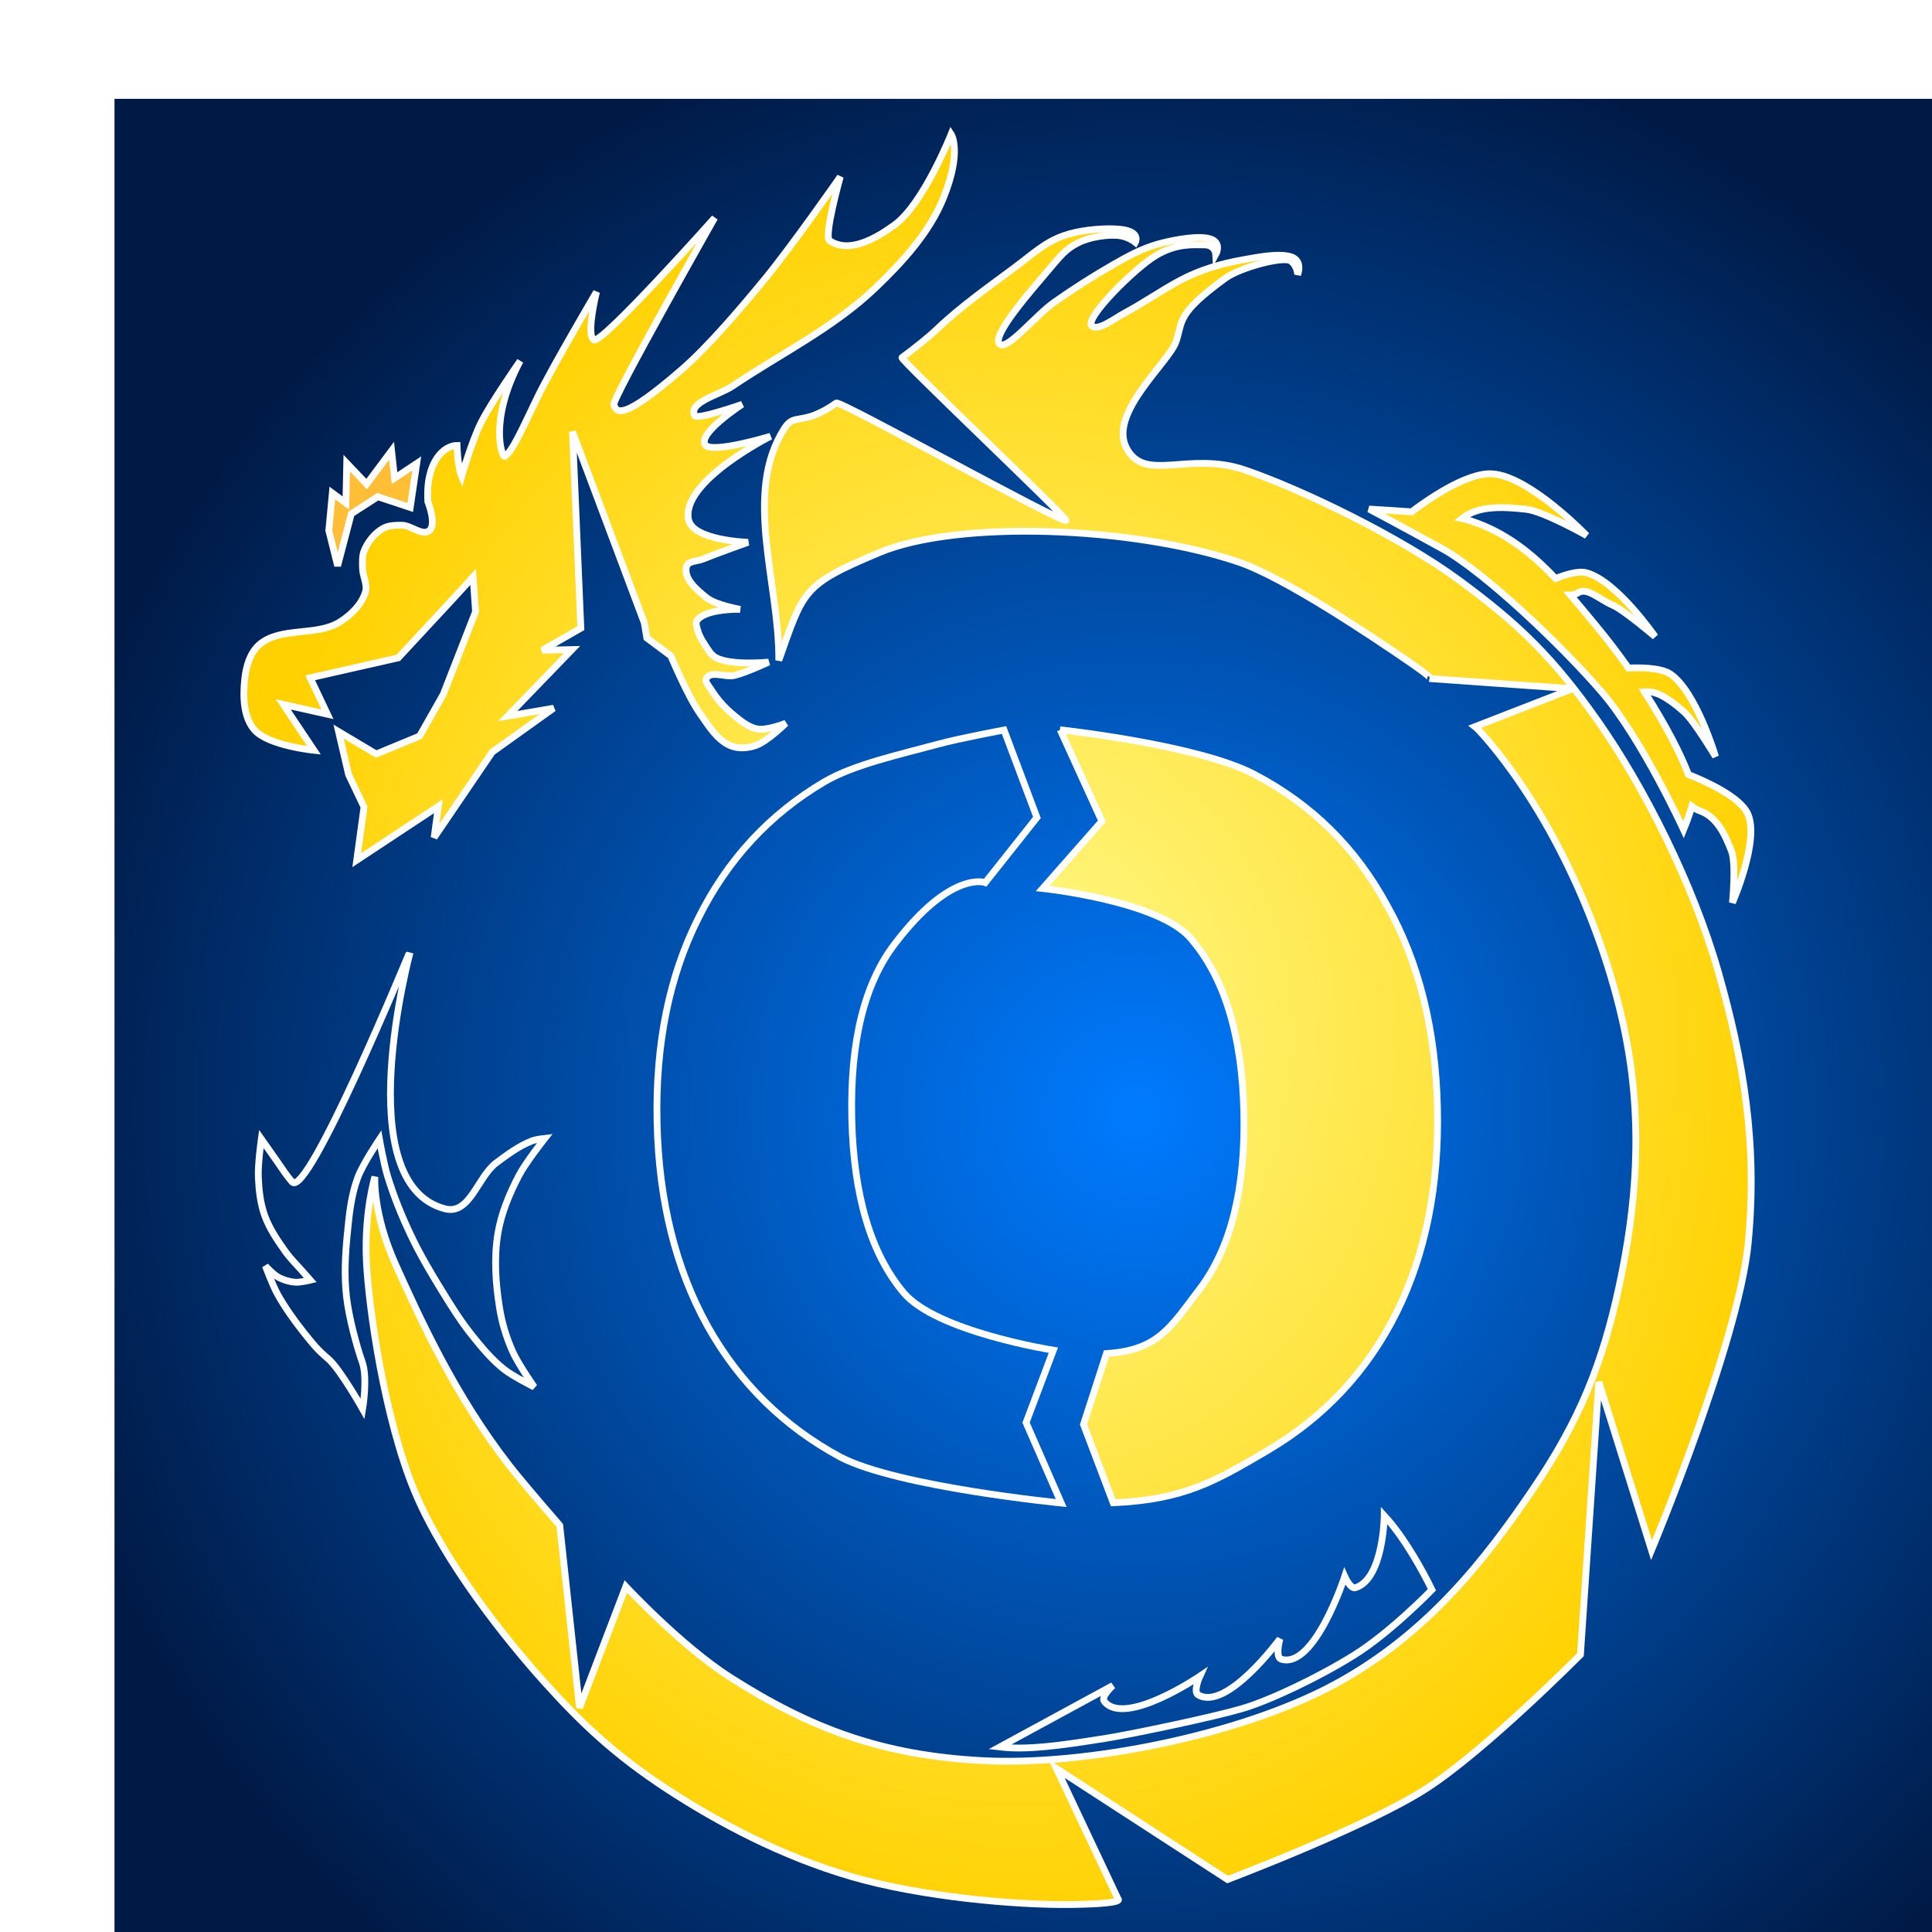 <?xml version="1.0" encoding="UTF-8" standalone="no"?>
<!-- Created with Inkscape (http://www.inkscape.org/) -->

<svg
   width="1080mm"
   height="1080mm"
   viewBox="0 0 1080 1080"
   version="1.1"
   id="svg1"
   xml:space="preserve"
   sodipodi:docname="logo_osiris-sio.svg"
   inkscape:version="1.4.2 (ebf0e94, 2025-05-08)"
   inkscape:export-filename="logo_fond.png"
   inkscape:export-xdpi="96"
   inkscape:export-ydpi="96"
   xmlns:inkscape="http://www.inkscape.org/namespaces/inkscape"
   xmlns:sodipodi="http://sodipodi.sourceforge.net/DTD/sodipodi-0.dtd"
   xmlns:xlink="http://www.w3.org/1999/xlink"
   xmlns="http://www.w3.org/2000/svg"
   xmlns:svg="http://www.w3.org/2000/svg"><sodipodi:namedview
     id="namedview1"
     pagecolor="#505050"
     bordercolor="#eeeeee"
     borderopacity="1"
     inkscape:showpageshadow="0"
     inkscape:pageopacity="0"
     inkscape:pagecheckerboard="0"
     inkscape:deskcolor="#505050"
     inkscape:document-units="mm"
     inkscape:zoom="0.18"
     inkscape:cx="2019.4444"
     inkscape:cy="2058.3333"
     inkscape:window-width="2400"
     inkscape:window-height="1261"
     inkscape:window-x="-9"
     inkscape:window-y="-9"
     inkscape:window-maximized="1"
     inkscape:current-layer="layer2" /><defs
     id="defs1"><linearGradient
       id="linearGradient4"
       inkscape:collect="always"><stop
         style="stop-color:#fffa8c;stop-opacity:1;"
         offset="0"
         id="stop1" /><stop
         style="stop-color:#ffd100;stop-opacity:1;"
         offset="1"
         id="stop4" /></linearGradient><linearGradient
       id="linearGradient2"
       inkscape:collect="always"><stop
         style="stop-color:#ffff00;stop-opacity:1;"
         offset="0"
         id="stop2" /><stop
         style="stop-color:#ffbe36;stop-opacity:1;"
         offset="1"
         id="stop3" /></linearGradient><linearGradient
       id="swatch49"
       inkscape:swatch="solid"><stop
         style="stop-color:#f5ff50;stop-opacity:1;"
         offset="0"
         id="stop49" /></linearGradient><linearGradient
       id="linearGradient25"
       inkscape:collect="always"><stop
         style="stop-color:#ffdf50;stop-opacity:1;"
         offset="0"
         id="stop25" /><stop
         style="stop-color:#ffd100;stop-opacity:1;"
         offset="1"
         id="stop26" /></linearGradient><linearGradient
       id="linearGradient80"
       inkscape:collect="always"><stop
         style="stop-color:#007bff;stop-opacity:1;"
         offset="0"
         id="stop80" /><stop
         style="stop-color:#001a46;stop-opacity:1;"
         offset="1"
         id="stop81" /></linearGradient><linearGradient
       id="linearGradient44"
       inkscape:collect="always"><stop
         style="stop-color:#ffdf50;stop-opacity:1;"
         offset="0.536"
         id="stop44" /><stop
         style="stop-color:#ffd100;stop-opacity:1;"
         offset="1"
         id="stop45" /></linearGradient><clipPath
       clipPathUnits="userSpaceOnUse"
       id="clipPath12"><g
         inkscape:label="Clip"
         id="use12"
         style="fill:url(#linearGradient1);fill-opacity:1;fill-rule:evenodd;stroke:none;stroke-opacity:1" /></clipPath><filter
       style="color-interpolation-filters:sRGB;"
       inkscape:label="Drop Shadow"
       id="filter46"
       x="-0.053"
       y="-0.053"
       width="1.165"
       height="1.155"><feFlood
         result="flood"
         in="SourceGraphic"
         flood-opacity="0.498"
         flood-color="rgb(0,0,0)"
         id="feFlood45" /><feGaussianBlur
         result="blur"
         in="SourceGraphic"
         stdDeviation="5.735"
         id="feGaussianBlur45" /><feOffset
         result="offset"
         in="blur"
         dx="3"
         dy="6"
         id="feOffset45" /><feComposite
         result="comp1"
         operator="in"
         in="flood"
         in2="offset"
         id="feComposite45" /><feComposite
         result="fbSourceGraphic"
         operator="over"
         in="SourceGraphic"
         in2="comp1"
         id="feComposite46" /><feColorMatrix
         result="fbSourceGraphicAlpha"
         in="fbSourceGraphic"
         values="0 0 0 -1 0 0 0 0 -1 0 0 0 0 -1 0 0 0 0 1 0"
         id="feColorMatrix46" /><feFlood
         id="feFlood46"
         result="flood"
         in="fbSourceGraphic"
         flood-opacity="0.498"
         flood-color="rgb(0,0,0)" /><feGaussianBlur
         id="feGaussianBlur46"
         result="blur"
         in="fbSourceGraphic"
         stdDeviation="1" /><feOffset
         id="feOffset46"
         result="offset"
         in="blur"
         dx="6.923"
         dy="6" /><feComposite
         id="feComposite47"
         result="comp1"
         operator="in"
         in="flood"
         in2="offset" /><feComposite
         id="feComposite48"
         result="fbSourceGraphic"
         operator="over"
         in="fbSourceGraphic"
         in2="comp1" /><feColorMatrix
         result="fbSourceGraphicAlpha"
         in="fbSourceGraphic"
         values="0 0 0 -1 0 0 0 0 -1 0 0 0 0 -1 0 0 0 0 1 0"
         id="feColorMatrix75" /><feFlood
         id="feFlood75"
         result="flood"
         in="fbSourceGraphic"
         flood-opacity="0.169"
         flood-color="rgb(42,42,42)" /><feGaussianBlur
         id="feGaussianBlur75"
         result="blur"
         in="fbSourceGraphic"
         stdDeviation="8.669" /><feOffset
         id="feOffset75"
         result="offset"
         in="blur"
         dx="26.308"
         dy="20.154" /><feComposite
         id="feComposite75"
         result="comp1"
         operator="in"
         in="flood"
         in2="offset" /><feComposite
         id="feComposite76"
         result="fbSourceGraphic"
         operator="over"
         in="fbSourceGraphic"
         in2="comp1" /><feColorMatrix
         result="fbSourceGraphicAlpha"
         in="fbSourceGraphic"
         values="0 0 0 -1 0 0 0 0 -1 0 0 0 0 -1 0 0 0 0 1 0"
         id="feColorMatrix76" /><feFlood
         id="feFlood76"
         result="flood"
         in="fbSourceGraphic"
         flood-opacity="0.169"
         flood-color="rgb(42,42,42)" /><feGaussianBlur
         id="feGaussianBlur76"
         result="blur"
         in="fbSourceGraphic"
         stdDeviation="8.669" /><feOffset
         id="feOffset76"
         result="offset"
         in="blur"
         dx="26.308"
         dy="20.154" /><feComposite
         id="feComposite77"
         result="comp1"
         operator="in"
         in="flood"
         in2="offset" /><feComposite
         id="feComposite78"
         result="comp2"
         operator="over"
         in="fbSourceGraphic"
         in2="comp1" /></filter><linearGradient
       inkscape:collect="always"
       xlink:href="#linearGradient44"
       id="linearGradient1"
       gradientUnits="userSpaceOnUse"
       x1="153.458"
       y1="433.43"
       x2="925.22"
       y2="625.852" /><filter
       style="color-interpolation-filters:sRGB"
       inkscape:label="Drop Shadow"
       id="filter46-2"
       x="-0.33"
       y="-0.127"
       width="1.955"
       height="1.398"><feFlood
         result="flood"
         in="SourceGraphic"
         flood-opacity="0.498"
         flood-color="rgb(0,0,0)"
         id="feFlood45-4" /><feGaussianBlur
         result="blur"
         in="SourceGraphic"
         stdDeviation="10.706 1"
         id="feGaussianBlur45-5" /><feOffset
         result="offset"
         in="blur"
         dx="3"
         dy="6"
         id="feOffset45-5" /><feComposite
         result="comp1"
         operator="in"
         in="flood"
         in2="offset"
         id="feComposite45-1" /><feComposite
         result="fbSourceGraphic"
         operator="over"
         in="SourceGraphic"
         in2="comp1"
         id="feComposite46-7" /><feColorMatrix
         result="fbSourceGraphicAlpha"
         in="fbSourceGraphic"
         values="0 0 0 -1 0 0 0 0 -1 0 0 0 0 -1 0 0 0 0 1 0"
         id="feColorMatrix46-1" /><feFlood
         id="feFlood46-1"
         result="flood"
         in="fbSourceGraphic"
         flood-opacity="0.498"
         flood-color="rgb(0,0,0)" /><feGaussianBlur
         id="feGaussianBlur46-5"
         result="blur"
         in="fbSourceGraphic"
         stdDeviation="1" /><feOffset
         id="feOffset46-2"
         result="offset"
         in="blur"
         dx="6.923"
         dy="6" /><feComposite
         id="feComposite47-7"
         result="comp1"
         operator="in"
         in="flood"
         in2="offset" /><feComposite
         id="feComposite48-6"
         result="fbSourceGraphic"
         operator="over"
         in="fbSourceGraphic"
         in2="comp1" /><feColorMatrix
         result="fbSourceGraphicAlpha"
         in="fbSourceGraphic"
         values="0 0 0 -1 0 0 0 0 -1 0 0 0 0 -1 0 0 0 0 1 0"
         id="feColorMatrix75-1" /><feFlood
         id="feFlood75-4"
         result="flood"
         in="fbSourceGraphic"
         flood-opacity="0.169"
         flood-color="rgb(42,42,42)" /><feGaussianBlur
         id="feGaussianBlur75-2"
         result="blur"
         in="fbSourceGraphic"
         stdDeviation="8.669" /><feOffset
         id="feOffset75-3"
         result="offset"
         in="blur"
         dx="26.308"
         dy="20.154" /><feComposite
         id="feComposite75-2"
         result="comp1"
         operator="in"
         in="flood"
         in2="offset" /><feComposite
         id="feComposite76-2"
         result="fbSourceGraphic"
         operator="over"
         in="fbSourceGraphic"
         in2="comp1" /><feColorMatrix
         result="fbSourceGraphicAlpha"
         in="fbSourceGraphic"
         values="0 0 0 -1 0 0 0 0 -1 0 0 0 0 -1 0 0 0 0 1 0"
         id="feColorMatrix76-1" /><feFlood
         id="feFlood76-6"
         result="flood"
         in="fbSourceGraphic"
         flood-opacity="0.169"
         flood-color="rgb(42,42,42)" /><feGaussianBlur
         id="feGaussianBlur76-8"
         result="blur"
         in="fbSourceGraphic"
         stdDeviation="8.669" /><feOffset
         id="feOffset76-5"
         result="offset"
         in="blur"
         dx="26.308"
         dy="20.154" /><feComposite
         id="feComposite77-7"
         result="comp1"
         operator="in"
         in="flood"
         in2="offset" /><feComposite
         id="feComposite78-6"
         result="comp2"
         operator="over"
         in="fbSourceGraphic"
         in2="comp1" /></filter><filter
       style="color-interpolation-filters:sRGB;"
       inkscape:label="Drop Shadow"
       id="filter27"
       x="-1.004"
       y="-0.707"
       width="3.727"
       height="2.897"><feFlood
         result="flood"
         in="SourceGraphic"
         flood-opacity="0.169"
         flood-color="rgb(42,42,42)"
         id="feFlood26" /><feGaussianBlur
         result="blur"
         in="SourceGraphic"
         stdDeviation="8.669"
         id="feGaussianBlur26" /><feOffset
         result="offset"
         in="blur"
         dx="26.308"
         dy="20.154"
         id="feOffset26" /><feComposite
         result="comp1"
         operator="in"
         in="flood"
         in2="offset"
         id="feComposite26" /><feComposite
         result="comp2"
         operator="over"
         in="SourceGraphic"
         in2="comp1"
         id="feComposite27" /></filter><linearGradient
       inkscape:collect="always"
       xlink:href="#linearGradient25"
       id="linearGradient35"
       gradientUnits="userSpaceOnUse"
       x1="-766.649"
       y1="683.511"
       x2="2578.809"
       y2="683.511"
       gradientTransform="matrix(0.827,-0.439,0.439,0.827,-7.526,295.578)" /><linearGradient
       inkscape:collect="always"
       xlink:href="#linearGradient25"
       id="linearGradient38"
       gradientUnits="userSpaceOnUse"
       x1="-766.649"
       y1="683.511"
       x2="2578.809"
       y2="683.511"
       gradientTransform="matrix(0.88,0.318,-0.318,0.88,330.161,43.309)" /><linearGradient
       inkscape:collect="always"
       xlink:href="#linearGradient25"
       id="linearGradient46"
       gradientUnits="userSpaceOnUse"
       gradientTransform="matrix(-0.884,0.309,-0.309,-0.884,1026.076,885.453)"
       x1="-766.649"
       y1="683.511"
       x2="2578.809"
       y2="683.511" /><linearGradient
       inkscape:collect="always"
       xlink:href="#linearGradient25"
       id="linearGradient47"
       gradientUnits="userSpaceOnUse"
       gradientTransform="matrix(0.925,-0.143,0.143,0.925,-347.975,692.675)"
       x1="-766.649"
       y1="683.511"
       x2="2578.809"
       y2="683.511" /><filter
       style="color-interpolation-filters:sRGB;"
       inkscape:label="Drop Shadow"
       id="filter44"
       x="-0.002"
       y="-0.004"
       width="1.035"
       height="1.027"><feFlood
         result="flood"
         in="SourceGraphic"
         flood-opacity="0.38"
         flood-color="rgb(19,19,19)"
         id="feFlood43" /><feGaussianBlur
         result="blur"
         in="SourceGraphic"
         stdDeviation="0"
         id="feGaussianBlur43" /><feOffset
         result="offset"
         in="blur"
         dx="25.385"
         dy="21.077"
         id="feOffset43" /><feComposite
         result="comp1"
         operator="in"
         in="flood"
         in2="offset"
         id="feComposite43" /><feComposite
         result="comp2"
         operator="over"
         in="SourceGraphic"
         in2="comp1"
         id="feComposite44" /></filter><radialGradient
       inkscape:collect="always"
       xlink:href="#linearGradient4"
       id="radialGradient10"
       cx="552.778"
       cy="549.452"
       fx="552.778"
       fy="549.452"
       r="435.909"
       gradientTransform="matrix(1,0,0,1.166,0,-91.312)"
       gradientUnits="userSpaceOnUse" /><radialGradient
       inkscape:collect="always"
       xlink:href="#linearGradient80"
       id="radialGradient11"
       cx="573.665"
       cy="569.285"
       fx="573.665"
       fy="569.285"
       r="629.969"
       gradientTransform="matrix(1,0,0,0.991,0,5.287)"
       gradientUnits="userSpaceOnUse" /><radialGradient
       inkscape:collect="always"
       xlink:href="#linearGradient2"
       id="radialGradient12"
       gradientUnits="userSpaceOnUse"
       gradientTransform="matrix(1,0,0,1.166,-4.41,-95.722)"
       cx="552.778"
       cy="549.452"
       fx="552.778"
       fy="549.452"
       r="435.909" /><filter
       style="color-interpolation-filters:sRGB;"
       inkscape:label="Drop Shadow"
       id="filter28"
       x="-0.045"
       y="-0.04"
       width="1.11"
       height="1.108"><feFlood
         result="flood"
         in="SourceGraphic"
         flood-opacity="1"
         flood-color="rgb(19,19,19)"
         id="feFlood25" /><feGaussianBlur
         result="blur"
         in="SourceGraphic"
         stdDeviation="7.43"
         id="feGaussianBlur25" /><feOffset
         result="offset"
         in="blur"
         dx="8.769"
         dy="14.923"
         id="feOffset25" /><feComposite
         result="comp1"
         operator="in"
         in="flood"
         in2="offset"
         id="feComposite25" /><feComposite
         result="fbSourceGraphic"
         operator="over"
         in="SourceGraphic"
         in2="comp1"
         id="feComposite28" /><feColorMatrix
         result="fbSourceGraphicAlpha"
         in="fbSourceGraphic"
         values="0 0 0 -1 0 0 0 0 -1 0 0 0 0 -1 0 0 0 0 1 0"
         id="feColorMatrix28" /><feFlood
         id="feFlood28"
         result="flood"
         in="fbSourceGraphic"
         flood-opacity="1"
         flood-color="rgb(19,19,19)" /><feGaussianBlur
         id="feGaussianBlur28"
         result="blur"
         in="fbSourceGraphic"
         stdDeviation="7.43" /><feOffset
         id="feOffset28"
         result="offset"
         in="blur"
         dx="8.769"
         dy="14.923" /><feComposite
         id="feComposite29"
         result="comp1"
         operator="in"
         in="flood"
         in2="offset" /><feComposite
         id="feComposite30"
         result="comp2"
         operator="over"
         in="fbSourceGraphic"
         in2="comp1" /></filter></defs><rect
     style="display:inline;mix-blend-mode:normal;fill:url(#radialGradient11);fill-opacity:1;fill-rule:evenodd;stroke-width:0.265;stroke-dasharray:none;filter:url(#filter46)"
     id="rect80"
     width="1081.852"
     height="1080.382"
     x="1.47"
     y="2.94"
     inkscape:label="fond"
     sodipodi:insensitive="true" /><g
     inkscape:groupmode="layer"
     id="layer2"
     inkscape:label="Main"
     style="display:inline"><ellipse
       style="display:none;opacity:0.57;fill:#ff1717;fill-opacity:1;fill-rule:evenodd;stroke:none;stroke-width:0.366;stroke-opacity:0.992"
       id="path41"
       cx="537.268"
       cy="545.073"
       rx="537.633"
       ry="540.266" /><ellipse
       style="display:none;opacity:0.57;fill:#17ff19;fill-opacity:1;fill-rule:evenodd;stroke:none;stroke-width:0.206;stroke-opacity:0.992"
       id="path41-9"
       cx="523.632"
       cy="575.446"
       rx="297.344"
       ry="309.868" /><path
       style="display:none;fill:url(#linearGradient35);fill-opacity:1;fill-rule:evenodd;stroke:none;stroke-width:0.248;stroke-opacity:0.992"
       d="m 873.97,509.979 c 0,0 -0.887,-14.447 -2.825,-21.364 -1.725,-6.156 -7.731,-17.553 -7.731,-17.553 0,0 43.241,-6.823 53.239,-9.814 11.578,-3.464 23.887,-4.36 35.97,-4.529 5.536,-0.078 12.115,0.413 16.53,1.612 4.416,1.198 9.844,4.549 9.844,4.549 0,0 18.162,-11.207 28.218,-14.457 10.765,-3.48 22.239,-5.332 33.551,-5.134 8.684,0.152 25.601,4.842 25.601,4.842 0,0 -16.171,0.753 -24.061,2.402 -9.523,1.99 -18.833,5.134 -27.77,8.976 -6.698,2.88 -18.407,6.075 -19.201,10.475 -0.793,4.401 14.083,4.83 21.002,7.57 6.561,2.598 13.013,5.468 19.43,8.404 7.169,3.281 14.562,6.191 21.296,10.293 3.919,2.387 11.008,8.267 11.008,8.267 0,0 -11.932,-3.203 -17.866,-4.915 -8.212,-2.37 -14.615,-4.907 -24.545,-7.418 -9.93,-2.51 -27.221,-9.117 -33.764,-5.961 -5.335,2.573 1.387,6.418 8.031,13.772 6.644,7.354 16.323,18.706 23.227,28.93 3.519,5.211 9.944,16.028 9.944,16.028 0,0 -10.383,-8.444 -15.441,-12.824 -6.751,-5.846 -13.271,-11.953 -19.888,-17.95 -9.478,-8.589 -20.848,-20.045 -33.47,-22.115 -3.356,-0.551 -4.363,0.913 -6.231,3.45 -1.867,2.536 -2.669,7.374 -2.322,12.172 0.347,4.798 5.382,15.57 5.382,15.57 0,0 -9.754,-5.028 -13.19,-9.124 -2.837,-3.383 -5.232,-7.634 -5.524,-12.04 -0.334,-5.024 2.037,-10.011 4.429,-14.442 2.221,-4.114 8.954,-10.797 8.954,-10.797 0,0 -12.333,0.168 -18.403,1.127 -6.458,1.021 -12.859,2.637 -18.995,4.896 -6.925,2.55 -13.611,5.839 -19.902,9.696 -5.49,3.365 -10.356,7.657 -15.419,11.636 -3.706,2.913 -9.109,5.77 -9.109,5.77 z"
       id="path13"
       sodipodi:nodetypes="cacssscsscsszssscszszscsssszcssscssssc" /><path
       style="display:none;fill:url(#linearGradient38);fill-opacity:1;fill-rule:evenodd;stroke:none;stroke-width:0.248;stroke-opacity:0.992"
       d="m 800.168,487.117 c 0,0 -69.492,21.931 -84.266,29.25 -10.935,5.417 -23.338,15.23 -29.339,21.896 -6.002,6.666 -4.231,11.318 -8.794,14.795 -11.907,9.071 -29.839,5.339 -43.306,11.871 -9.334,4.527 -18.132,10.741 -25.043,18.478 -3.65,4.087 -8.211,14.241 -8.211,14.241 0,0 11.914,-11.414 19.357,-15.702 7.442,-4.288 16.944,-7.795 24.868,-9.47 7.923,-1.676 16.671,-7.995 21.952,-1.164 5.28,6.831 -11.407,20.2 -15.781,28.277 -4.373,8.076 -7.519,13.064 -10.566,20.119 -3.046,7.054 -7.615,22.106 -7.615,22.106 0,0 8.579,-11.679 12.846,-17.536 6.39,-8.772 12.61,-17.668 19.1,-26.365 4.966,-6.655 9.117,-14.837 15.002,-14.407 5.741,0.42 1.256,12.339 1.988,20.667 0.732,8.328 1.727,21.198 2.334,29.306 0.607,8.108 1.355,19.34 1.355,19.34 0,0 3.783,-11.705 4.887,-17.738 2.319,-12.671 2.627,-27.864 3.593,-38.477 0.966,-10.613 -2.397,-18.151 2.232,-25.2 3.17,-4.827 9.535,-9.229 15.227,-8.26 4.547,0.773 9.798,3.651 12.139,7.625 3.116,5.292 3.087,20.066 3.087,20.066 0,0 5.577,-8.925 5.815,-13.96 0.291,-6.155 -2.052,-12.531 -5.468,-17.659 -2.334,-3.504 -5.877,-6.318 -9.693,-8.096 -3.198,-1.49 -9.637,1.583 -10.42,-1.857 -1.836,-8.074 12.78,-10.761 20.164,-14.506 7.999,-4.057 16.903,-6.076 25.582,-8.339 7.939,-2.07 16.038,-3.517 24.147,-4.767 9.498,-1.465 34.628,-3.196 34.628,-3.196 0,0 -3.267,-11.864 -5.222,-16.655 -1.956,-4.791 -6.577,-14.681 -6.577,-14.681 z"
       id="path20"
       sodipodi:nodetypes="cszsssczzzzzcssszscszssscssssssscsc" /><path
       style="display:none;fill:url(#linearGradient46);fill-opacity:1;fill-rule:evenodd;stroke:none;stroke-width:0.248;stroke-opacity:0.992"
       d="m 384.204,832.192 c 0,0 37.2,-54.901 44.033,-69.906 5.057,-11.106 8.476,-26.547 8.92,-35.506 0.443,-8.959 -3.868,-11.447 -2.525,-17.025 3.503,-14.552 19.764,-22.984 26.08,-36.554 4.378,-9.405 7.275,-19.779 7.747,-30.143 0.249,-5.474 -2.627,-16.227 -2.627,-16.227 0,0 -2.029,16.375 -5.091,24.399 -3.062,8.025 -8.215,16.744 -13.3,23.048 -5.085,6.303 -7.877,16.728 -16.284,14.766 -8.408,-1.962 -3.913,-22.866 -5.623,-31.89 -1.71,-9.024 -2.421,-14.878 -4.514,-22.272 -2.093,-7.394 -8.057,-21.948 -8.057,-21.948 0,0 0.724,14.474 1.115,21.709 0.585,10.836 1.381,21.662 1.842,32.504 0.353,8.296 2.301,17.262 -2.533,20.645 -4.716,3.3 -8.767,-8.773 -14.594,-14.768 -5.827,-5.995 -14.726,-15.345 -20.318,-21.249 -5.591,-5.904 -13.265,-14.14 -13.265,-14.14 0,0 4.459,11.465 7.413,16.839 6.205,11.289 15.56,23.263 21.514,32.102 5.954,8.839 13.322,12.56 14.185,20.948 0.591,5.744 -1.564,13.177 -6.59,16.021 -4.014,2.272 -9.903,3.358 -14.227,1.754 -5.758,-2.135 -15.066,-13.609 -15.066,-13.609 0,0 1.312,10.442 4.308,14.496 3.662,4.956 9.505,8.42 15.392,10.239 4.022,1.243 8.547,1.187 12.628,0.156 3.421,-0.864 6.472,-7.314 9.252,-5.141 6.523,5.1 -3.112,16.414 -6.473,23.982 -3.64,8.197 -9.268,15.387 -14.569,22.622 -4.848,6.618 -10.214,12.856 -15.711,18.946 -6.439,7.134 -20.197,20.573 -20.197,20.573 0,0 7.541,6.142 12.083,8.622 4.542,2.48 15.05,6.005 15.05,6.005 z"
       id="path20-9"
       sodipodi:nodetypes="cszsssczzzzzcssszscszssscsssssssczc" /><path
       style="display:none;fill:url(#linearGradient47);fill-opacity:1;fill-rule:evenodd;stroke:none;stroke-width:0.248;stroke-opacity:0.992"
       d="m 273.398,862.178 c 0,0 -46.595,47.19 -56.051,60.696 -6.999,9.997 -13.179,24.554 -15.249,33.282 -2.071,8.728 1.714,11.961 -0.624,17.2 -6.1,13.669 -23.626,18.992 -32.313,31.181 -6.021,8.448 -10.762,18.12 -13.118,28.223 -1.244,5.336 -0.378,16.434 -0.378,16.434 0,0 4.983,-15.729 9.458,-23.061 4.475,-7.331 11.133,-14.964 17.282,-20.234 6.15,-5.27 10.797,-15.01 18.706,-11.547 7.909,3.463 -0.326,23.196 -0.292,32.381 0.034,9.184 -0.335,15.07 0.374,22.721 0.709,7.651 3.916,23.05 3.916,23.05 0,0 1.929,-14.363 2.866,-21.548 1.402,-10.761 2.595,-21.55 4.12,-32.295 1.167,-8.221 0.887,-17.392 6.258,-19.836 5.239,-2.384 7.018,10.226 11.654,17.183 4.635,6.958 11.679,17.775 16.099,24.6 4.42,6.825 10.462,16.323 10.462,16.323 0,0 -2.292,-12.086 -4.216,-17.909 -4.04,-12.231 -11.054,-25.712 -15.295,-35.489 -4.241,-9.777 -10.806,-14.78 -10.124,-23.185 0.467,-5.756 3.943,-12.67 9.403,-14.55 4.361,-1.501 10.349,-1.494 14.308,0.871 5.272,3.15 12.33,16.13 12.33,16.13 0,0 0.615,-10.506 -1.59,-15.039 -2.696,-5.541 -7.809,-10.013 -13.265,-12.876 -3.728,-1.956 -8.187,-2.727 -12.388,-2.458 -3.521,0.225 -7.698,6.01 -10.034,3.366 -5.482,-6.205 6.056,-15.571 10.74,-22.398 5.075,-7.395 11.921,-13.437 18.452,-19.583 5.975,-5.622 12.389,-10.776 18.905,-15.761 7.633,-5.839 23.612,-16.542 23.612,-16.542 0,0 -6.293,-7.415 -10.307,-10.682 -4.013,-3.267 -13.701,-8.651 -13.701,-8.651 z"
       id="path20-6"
       sodipodi:nodetypes="cszsssczzzzzcssszscszssscsssssssczc" /><g
       id="g1"
       style="fill:url(#radialGradient10);stroke:#ffffff;stroke-opacity:1;stroke-width:3.8;stroke-dasharray:none;fill-opacity:1;filter:url(#filter28)"><path
         id="path3"
         style="display:inline;fill:url(#radialGradient10);fill-opacity:1;fill-rule:evenodd;stroke:#ffffff;stroke-width:3.8;stroke-dasharray:none;stroke-opacity:1"
         d="m 605.743,98.106 c -8.474,-0.403 -20.604,0.87 -28.718,3.808 -10.818,3.917 -16.338,9.559 -28.065,18.292 -12.764,9.506 -29.394,21.187 -42.532,33.747 -5.14,4.914 -12.544,10.744 -19.776,16.102 -1.258,0.932 92.933,90.11 91.698,91.007 -2.425,1.76 -126.21,-67.153 -128.4,-65.615 -19.084,13.41 -23.126,5.024 -28.926,14.036 -23.424,36.394 -2.937,86.115 -3.211,129.802 14.015,-39.207 12.789,-42.058 56.32,-60.285 43.53,-18.227 141.339,-14.724 200.584,5.281 26.118,8.819 76.101,42.685 93.385,54.455 17.284,11.769 13.634,10.751 13.634,10.751 l 79.785,5.67 -54.522,21.196 c 0,0 2.555,1.97 9.985,11.058 37.165,45.464 63.047,107.403 73.71,159.238 10.662,51.835 6.223,98.743 -3.053,142.049 -9.276,43.306 -22.063,75.377 -48.21,113.864 -26.147,38.487 -58.545,80.864 -110.801,109.132 -52.256,28.268 -138.764,45.716 -196.951,42.66 -28.13,-1.477 -51.918,-5.992 -73.83,-13.339 -23.412,-7.85 -44.682,-18.932 -66.815,-32.997 -27.584,-17.528 -58.735,-51.013 -58.735,-51.013 l -25.885,67.823 -11.039,-101.974 c 0,0 -20.051,-23.022 -28.242,-33.554 -30.72,-39.504 -50.277,-83.013 -63.39,-111.96 -13.113,-28.948 -11.717,-49.376 -11.717,-49.376 0,0 -5.983,19.662 -4.774,46.667 1.208,27.005 10.354,89.285 27.011,129.239 16.658,39.954 51.431,83.143 72.455,106.53 21.024,23.387 39.68,40.908 68.548,59.811 28.869,18.903 64.409,37.684 103.243,48.995 38.834,11.31 92.274,16.035 123.009,15.59 30.736,-0.445 25.934,-3.097 25.934,-3.097 l -34.397,-72.906 95.617,62.019 c 0,0 77.968,-29.478 111.082,-50.802 33.114,-21.325 86.186,-74.879 86.186,-74.879 l 10.269,-152.453 29.462,94.055 c 0,0 48.61,-116.361 54.026,-171.502 5.415,-55.142 -2.573,-102.389 -16.662,-151.72 -14.089,-49.33 -41.626,-103.673 -67.081,-139.938 -25.455,-36.265 -44.658,-54.641 -77.587,-78.897 -32.929,-24.256 -87.851,-50.763 -119.759,-61.736 -31.907,-10.973 -56.26,7.539 -66.54,-12.556 -9.947,-19.445 23.965,-47.761 27.827,-59.323 3.862,-11.562 0.095,-15.385 27.402,-35.282 8.674,-6.32 32.745,-12.465 36.583,-9.794 3.838,2.672 3.989,7.659 3.989,7.659 0,0 3.148,-7.852 -3.903,-9.997 -7.051,-2.146 -19.752,0.51 -26.832,1.763 -11.978,2.121 -23.79,5.549 -34.72,11.347 -10.93,5.799 -20.342,12.541 -31.634,18.586 -5.121,2.741 -14.524,10.038 -17.939,7.043 -4.62,-4.053 24.218,-32.521 35.781,-39.422 11.563,-6.901 20.742,-5.93 26.977,-5.939 6.235,-0.01 6.501,5.395 6.501,5.395 0,0 3.475,-6.247 -2.6,-8.567 -6.074,-2.321 -20.197,0.128 -29.432,2.656 -9.235,2.527 -17.305,7.014 -25.075,11.445 -11.383,6.491 -22.437,13.595 -33.177,21.129 -10.491,7.36 -26.164,27.019 -30.477,23.477 -5.297,-4.351 18.681,-31.3 26.426,-40.498 7.745,-9.198 10.503,-12.74 17.451,-16.22 6.948,-3.479 17.008,-4.61 22.474,-4.04 5.467,0.57 9.424,3.819 9.424,3.819 0,0 2.509,-4.524 -4.402,-6.555 -1.728,-0.508 -4.146,-0.828 -6.971,-0.963 z"
         sodipodi:nodetypes="sssssssaczszcccszzzsssscccsscszsczzccczccczzzzzazsscssssssccsssssssscss" /><path
         style="display:inline;fill:url(#radialGradient10);fill-opacity:1;fill-rule:evenodd;stroke:#ffffff;stroke-width:3.8;stroke-dasharray:none;stroke-opacity:1"
         d="m 211.699,502.626 c 0,0 -34.765,128.992 19.477,143.248 13.958,3.669 18.275,-17.933 28.76,-25.715 6.204,-4.604 12.537,-9.398 20.047,-12.292 2.19,-0.844 7.034,-1.378 7.034,-1.378 0,0 -10.718,13.553 -14.577,20.98 -5.342,10.281 -9.814,21.095 -11.654,32.218 -2.272,13.741 -1.259,27.866 0.933,41.616 1.333,8.361 3.835,16.642 7.378,24.528 3.097,6.894 12.012,19.654 12.012,19.654 0,0 -11.828,-5.889 -16.804,-9.819 -7.061,-5.578 -12.64,-12.41 -18.066,-19.172 -6.282,-7.829 -11.488,-16.252 -16.662,-24.641 -6.26,-10.151 -12.327,-20.421 -17.373,-31.045 -5.149,-10.839 -9.656,-21.933 -13.111,-33.242 -2.06,-6.74 -4.514,-20.533 -4.514,-20.533 0,0 -9.416,13.961 -12.202,21.579 -3.727,10.191 -4.719,20.562 -5.799,31.626 -1.079,11.064 -1.789,22.616 -0.441,34.603 1.348,11.987 5.776,28.087 8.861,36.889 3.085,8.802 0.184,26.078 0.184,26.078 0,0 -12.612,-22.37 -19.162,-27.972 -6.55,-5.603 -8.659,-8.457 -13.484,-14.463 -4.825,-6.007 -10.73,-14.158 -14.927,-21.754 -2.802,-5.071 -6.779,-15.784 -6.779,-15.784 0,0 4.271,4.704 7.167,6.269 2.847,1.537 6.206,2.565 9.57,2.812 2.808,0.206 8.347,-1.149 8.347,-1.149 0,0 -2.677,-3.014 -4.984,-5.654 -2.308,-2.64 -6.264,-6.591 -8.841,-10.2 -4.568,-6.399 -9.039,-13.008 -11.622,-20.158 -2.525,-6.988 -3.287,-14.406 -3.601,-21.709 -0.305,-7.072 1.67,-21.183 1.67,-21.183 0,0 6.326,9.046 9.193,13.04 2.669,3.883 4.705,7.07 7.991,10.93 8.644,10.156 65.386,-127.648 65.386,-127.648"
         id="path10"
         sodipodi:nodetypes="csascsssscssssscszzzczzscaaczsssccsc" /><path
         id="path18"
         style="display:inline;fill:url(#radialGradient10);fill-opacity:1;fill-rule:evenodd;stroke:#ffffff;stroke-width:3.8;stroke-opacity:1;stroke-dasharray:none"
         d="M 816.574 235.02 C 801.944 234.094 778.677 250.841 771.554 256.266 C 770.358 256.172 769.67 256.126 769.67 256.126 L 747.765 254.71 C 747.765 254.71 765.175 263.918 788.707 276.896 C 812.24 289.873 855.734 331.271 878.027 357.233 C 900.32 383.195 923.6 433.968 923.6 433.968 C 923.6 433.968 926.553 426.786 928.239 420.935 C 929.481 421.949 930.968 422.807 932.745 423.434 C 942.505 426.881 946.982 437.26 950.385 446.027 C 953.075 452.959 950.909 474.774 950.909 474.774 C 950.909 474.774 966.227 439.963 959.506 425.113 C 955.012 415.182 934.237 406.24 926.307 403.131 C 922.07 391.89 913.6 375.289 901.78 356.953 C 901.969 356.942 902.161 356.924 902.356 356.899 C 908.983 356.039 917.532 362.353 924.296 368.567 C 929.643 373.48 941.467 393.112 941.467 393.112 C 941.467 393.112 930.729 356.887 916.278 346.983 C 910.565 343.068 897.315 343.361 892.767 343.591 C 887.163 335.645 881.008 327.545 874.367 319.56 C 869.753 314.013 865.139 308.344 860.349 302.792 C 861.797 302.78 863.206 302.432 864.484 301.604 C 869.71 298.217 875.969 304.937 883.993 308.46 C 890.337 311.245 907.689 326.032 907.689 326.032 C 907.689 326.032 886.073 294.65 869.088 290.292 C 864.494 289.113 857.025 291.548 852.044 293.553 C 838.999 279.735 824.112 267.596 804.344 261.254 C 802.963 260.811 801.387 260.398 799.688 260.016 C 809.149 252.412 823.685 253.553 835.753 254.883 C 845.304 255.935 869.418 269.54 869.418 269.54 C 869.418 269.54 837.572 236.349 816.574 235.02 z " /><path
         style="fill:url(#radialGradient10);fill-opacity:1;fill-rule:evenodd;stroke:#ffffff;stroke-width:3.8;stroke-opacity:1;stroke-dasharray:none"
         d="m 756.265,817.383 c 0,0 -0.348,35.413 -16.129,40.325 -2.761,0.859 -5.962,-6.301 -5.962,-6.301 0,0 -16.878,51.901 -35.476,46.264 -3.63,-1.1 -0.745,-11.356 -0.745,-11.356 0,0 -29.751,40.63 -45.685,31.307 -3.019,-1.767 0.93,-10.454 0.93,-10.454 0,0 -42.059,28.546 -53.432,14.06 -2.073,-2.641 4.802,-8.855 4.802,-8.855 l -63.215,34.344 c 14.954,1.786 32.968,-0.639 58.663,-4.736 16.505,-2.632 61.444,-12.165 76.783,-16.685 15.34,-4.52 41.984,-17.086 62.491,-29.831 20.508,-12.745 43.63,-36.623 43.63,-36.623 0,0 -12.407,-26.077 -26.656,-41.46 z"
         id="path14"
         sodipodi:nodetypes="cscscscsccsszccc" /><path
         style="fill:url(#radialGradient10);fill-opacity:1;fill-rule:evenodd;stroke:#ffffff;stroke-width:3.8;stroke-dasharray:none;stroke-opacity:1"
         d="m 181.88,450.992 45.622,-30.139 -2.355,17.471 32.474,-47.731 34.301,-24.539 -25.671,4.421 35.96,-37.206 -16.633,0.384 21.585,-12.353 -4.668,-109.832 40.124,106.832 1.415,8.482 13.412,10 c 0,0 9.383,22.419 16.319,32.281 4.727,6.722 9.402,14.645 16.945,17.908 4.236,1.832 9.455,1.474 13.845,0.049 6.74,-2.188 17.162,-12.546 17.162,-12.546 0,0 -10.393,4.048 -15.648,3.196 -5.13,-0.832 -9.487,-4.495 -13.508,-7.788 -4.946,-4.05 -9.313,-8.956 -12.666,-14.398 -1.169,-1.897 -3.654,-4.295 -2.499,-6.201 2.703,-4.462 10.502,-0.322 15.575,-1.537 6.666,-1.597 19.157,-7.474 19.157,-7.474 0,0 -20.546,2.081 -29.252,-2.381 -3.136,-1.607 -4.926,-5.1 -6.85,-8.052 -1.487,-2.281 -2.874,-4.719 -3.557,-7.355 -0.465,-1.795 -1.408,-4.057 -0.312,-5.552 4.897,-6.684 24.084,-6.152 24.084,-6.152 0,0 -13.405,-2.321 -18.556,-6.346 -5.525,-4.317 -13.411,-10.945 -11.416,-17.667 0.939,-3.163 5.984,-2.789 9.038,-4.038 8.34,-3.409 25.335,-9.421 25.335,-9.421 0,0 -30.684,-0.963 -33.241,-12.525 -4.711,-21.298 45.791,-46.748 45.791,-46.748 0,0 -32.814,9.958 -36.487,4.781 -4.486,-6.322 20.648,-22.641 20.648,-22.641 0,0 -25.311,8.905 -26.584,6.32 -3.716,-7.547 13.723,-11.481 21.213,-16.524 26.667,-17.954 56.348,-32.456 79.646,-54.69 15.25,-14.553 30.277,-30.866 38.196,-50.402 10.635,-26.234 4.339,-35.703 4.339,-35.703 0,0 -15.542,39.116 -31.738,50.786 -10.078,7.262 -25.099,16.211 -36.226,8.733 -3.393,-2.28 5.987,-35.741 5.987,-35.741 0,0 -27.253,39.06 -42.379,57.42 -14.401,17.48 -31.639,37.611 -45.936,50.065 -33.421,29.112 -36.819,24.515 -38.255,19.936 -1.027,-3.276 56.334,-104.446 56.334,-104.446 0,0 -63.01,70.655 -67.497,68.235 -4.555,-2.457 1.444,-26.8 1.444,-26.8 0,0 -24.742,41.996 -32.728,58.394 -7.986,16.398 -14.409,31.3 -18.63,33.529 -1.355,0.716 -9.082,-19.872 8.692,-53.348 0,0 -16.678,23.878 -22.007,34.767 -5.329,10.889 -10.71,29.72 -10.71,29.72 -2.261,-5.367 -2.571,-17.282 -2.571,-17.282 -6.821,-0.017 -17.691,8.461 -16.322,31.414 0,0 4.995,12.548 0.961,16.104 -3.914,3.45 -10.166,-2.829 -15.383,-2.885 -3.581,-0.038 -7.481,-0.006 -10.6,1.754 -4.692,2.647 -8.39,7.327 -10.504,12.282 -1.305,3.058 -1.024,6.602 -0.986,9.927 0.051,4.488 2.919,9.064 1.634,13.364 -2.07,6.929 -7.939,12.637 -14.014,16.56 -13.23,8.543 -33.641,2.534 -45.429,12.977 -5.155,4.567 -7.302,12.188 -8.029,19.036 -1.02,9.61 -0.922,21.179 5.407,28.483 7.682,8.866 33.289,11.419 33.289,11.419 l -17.16,-25.671 24.685,5.506 -9.637,-20.359 49.227,-11.15 29.638,-31.942 12.211,-13.315 1.369,19.445 -18.078,46.293 -13.197,23.242 -24.253,10.022 -21.055,-12.548 5.599,24.06 8.628,18.1 z"
         id="path22"
         sodipodi:nodetypes="cccccccccccccssscssssscsssscssscscscsssscascszscsczsczscsssaassssssccccccccccccccc" /><path
         style="fill:url(#radialGradient12);fill-opacity:1;fill-rule:evenodd;stroke:#ffffff;stroke-width:3.8;stroke-dasharray:none;stroke-opacity:1"
         d="m 171.2,286.463 7.633,-29.08 14.83,-9.564 18.131,6.023 3.624,-24.636 -12.399,8.244 -1.658,-15.345 -13.929,18.646 -11.142,-11.706 -0.484,22.301 -7.568,-5.588 -1.965,20.965 z"
         id="path23" /><path
         id="text1"
         style="font-size:594.907px;font-family:Nunito;-inkscape-font-specification:'Nunito, Normal';text-align:start;writing-mode:lr-tb;direction:ltr;text-anchor:start;display:inline;fill:url(#radialGradient10);fill-opacity:1;fill-rule:evenodd;stroke:#ffffff;stroke-width:3.8;stroke-dasharray:none;stroke-opacity:1;paint-order:markers fill stroke"
         d="m 543.712,378.243 c 0,0 -24.641,4.581 -36.722,7.856 -21.484,5.824 -47.004,11.399 -63.415,20.923 -30.922,18.166 -54.534,43.702 -70.836,76.607 -16.311,32.509 -23.965,70.57 -22.962,114.185 1.003,43.615 10.404,81.483 28.201,113.604 17.788,31.724 42.549,56.148 74.283,73.27 32.121,16.717 123.421,25.671 123.421,25.671 L 556.038,765.395 571.301,724.932 c 0,0 -65.311,-10.309 -83.664,-32.103 -18.353,-21.794 -28.027,-54.3 -29.021,-97.518 -0.994,-43.218 7.18,-75.936 24.521,-98.154 31.15,-40.645 50.1,-33.644 50.1,-33.644 l 28.87,-36.375 z"
         sodipodi:nodetypes="caccscccccsscccc" /><path
         id="path1"
         style="font-size:594.907px;font-family:Nunito;-inkscape-font-specification:'Nunito, Normal';text-align:start;writing-mode:lr-tb;direction:ltr;text-anchor:start;display:inline;fill:url(#radialGradient10);fill-opacity:1;fill-rule:evenodd;stroke:#ffffff;stroke-width:3.8;stroke-dasharray:none;stroke-opacity:1;paint-order:markers fill stroke"
         d="m 575.118,378.123 23.295,51.076 -33.096,37.607 c 0,0 65.025,6.866 82.845,28.026 18.75,21.785 28.617,54.088 29.602,96.91 0.985,42.822 -7.184,75.739 -24.507,98.749 -16.372,21.363 -23.078,34.468 -52.29,36.301 l -12.82,39.643 16.609,43.774 c 39.893,-1.706 57.418,-12.251 86.874,-29.556 31.31,-18.572 55.12,-44.112 71.431,-76.621 16.302,-32.905 23.951,-71.165 22.948,-114.78 -1.003,-43.615 -10.398,-81.285 -28.187,-113.009 -17.401,-32.13 -42.161,-56.553 -74.283,-73.27 -31.25,-16.475 -108.421,-24.85 -108.421,-24.85 z"
         sodipodi:nodetypes="ccccsccccccsccc" /></g></g></svg>
